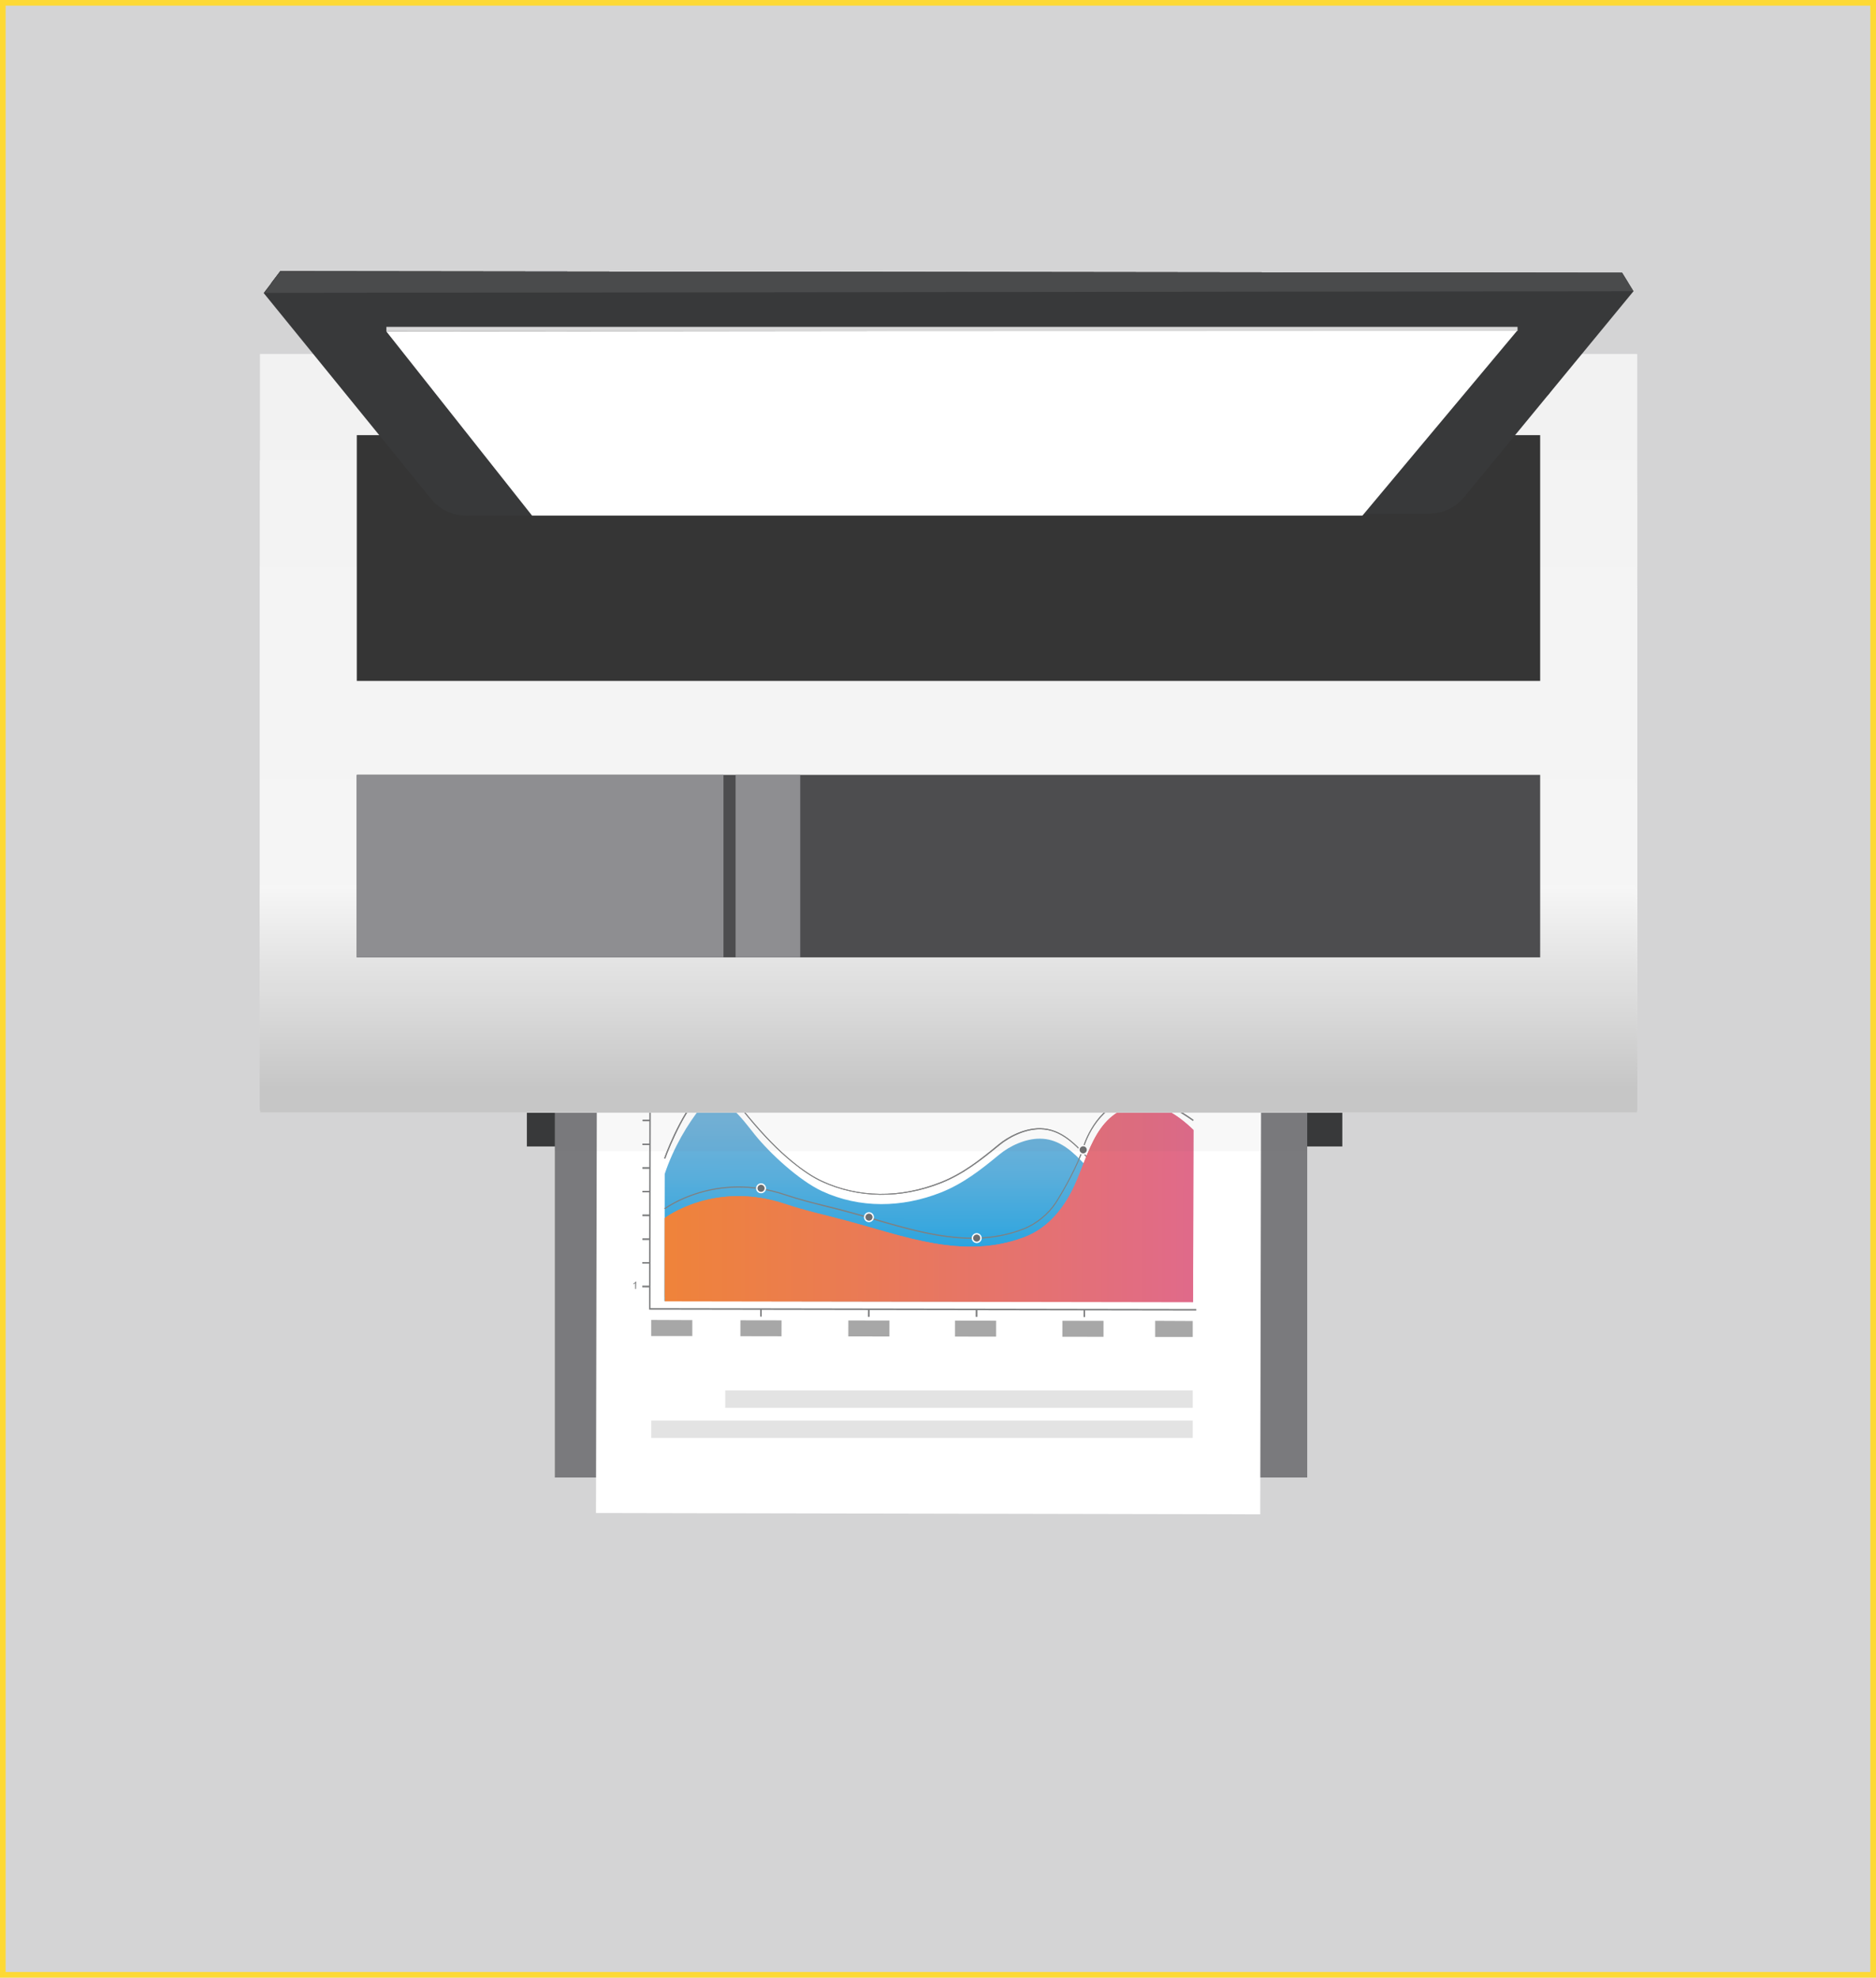 <svg width="166" height="175" viewBox="0 0 166 175" fill="none" xmlns="http://www.w3.org/2000/svg">
<rect width="166" height="175" fill="#D4D4D5"/>
<rect width="166" height="175" stroke="#FDD935"/>
<path d="M118.776 97.905H46.621V101.449H118.776V97.905Z" fill="#38393A"/>
<path d="M115.672 87.979H49.095V130.742H115.672V87.979Z" fill="#7A7A7D"/>
<path d="M111.635 73.455L52.858 73.337L52.736 133.882L111.513 134L111.635 73.455Z" fill="white"/>
<path d="M105.54 123.042H64.175V124.579H105.54V123.042Z" fill="#E3E3E3"/>
<path d="M105.54 125.708H57.62V127.245H105.54V125.708Z" fill="#E3E3E3"/>
<path d="M106.548 82.13H57.919V83.667H106.548V82.13Z" fill="#E3E3E3"/>
<path d="M106.564 85.282H71.692V86.819H106.564V85.282Z" fill="#E3E3E3"/>
<path d="M87.97 109.478C84.393 109.996 80.753 108.929 77.223 107.894C76.419 107.659 75.568 107.408 74.765 107.205C74.245 107.063 73.693 106.922 73.173 106.797C71.944 106.483 70.683 106.17 69.486 105.762C63.309 103.676 58.896 106.954 58.849 106.985L58.786 106.907C58.833 106.875 63.277 103.566 69.517 105.668C70.715 106.075 71.975 106.389 73.204 106.687C73.725 106.812 74.276 106.954 74.796 107.095C75.6 107.314 76.451 107.55 77.254 107.785C81.635 109.071 86.173 110.388 90.538 108.694C91.673 108.255 92.76 107.361 93.406 106.358C94.241 105.056 95.36 102.955 95.786 101.638C95.786 101.638 96.006 100.807 96.558 99.881C97.062 99.019 97.944 97.906 99.315 97.419C101.08 96.792 103.208 97.357 105.618 99.097L105.555 99.176C103.16 97.451 101.064 96.886 99.331 97.513C97.992 97.984 97.125 99.082 96.621 99.928C96.085 100.838 95.864 101.653 95.864 101.669C95.423 103.002 94.304 105.119 93.469 106.42C92.823 107.44 91.704 108.349 90.554 108.788C89.703 109.133 88.836 109.353 87.97 109.478Z" fill="#7F8081"/>
<path d="M56.834 113.779L56.834 113.904L57.496 113.906L57.496 113.78L56.834 113.779Z" fill="#7F8081"/>
<path d="M67.274 115.835L67.273 116.494L67.399 116.494L67.4 115.835L67.274 115.835Z" fill="#7F8081"/>
<path d="M56.281 114.057H56.202V113.54C56.186 113.555 56.154 113.571 56.123 113.602C56.092 113.618 56.06 113.634 56.044 113.65V113.571C56.092 113.555 56.123 113.524 56.17 113.493C56.202 113.461 56.233 113.43 56.249 113.399H56.296L56.281 114.057Z" fill="#7F8081"/>
<path d="M56.835 111.684L56.834 111.81L57.496 111.811L57.496 111.685L56.835 111.684Z" fill="#7F8081"/>
<path d="M56.851 109.589L56.851 109.715L57.513 109.716L57.513 109.59L56.851 109.589Z" fill="#7F8081"/>
<path d="M56.851 107.479L56.851 107.605L57.513 107.606L57.513 107.48L56.851 107.479Z" fill="#7F8081"/>
<path d="M56.852 105.384L56.852 105.51L57.514 105.511L57.514 105.385L56.852 105.384Z" fill="#7F8081"/>
<path d="M56.852 103.29L56.852 103.415L57.514 103.417L57.514 103.291L56.852 103.29Z" fill="#7F8081"/>
<path d="M56.853 101.195L56.853 101.321L57.515 101.322L57.515 101.196L56.853 101.195Z" fill="#7F8081"/>
<path d="M56.869 99.085L56.869 99.21L57.531 99.212L57.531 99.086L56.869 99.085Z" fill="#7F8081"/>
<path d="M56.87 96.99L56.87 97.116L57.531 97.117L57.532 96.991L56.87 96.99Z" fill="#7F8081"/>
<path d="M76.812 115.855L76.81 116.514L76.936 116.514L76.938 115.856L76.812 115.855Z" fill="#7F8081"/>
<path d="M86.349 115.86L86.348 116.518L86.474 116.519L86.475 115.86L86.349 115.86Z" fill="#7F8081"/>
<path d="M95.886 115.88L95.885 116.539L96.011 116.539L96.012 115.88L95.886 115.88Z" fill="#7F8081"/>
<path d="M105.508 106.876C102.908 106.781 100.497 106.044 98.543 104.727C97.787 104.225 97.141 103.504 96.447 102.736C95.203 101.356 93.926 99.944 92.051 99.929C90.885 99.913 89.514 100.462 88.442 101.34C86.772 102.704 85.243 103.912 83.274 104.696C79.697 106.107 75.946 106.06 72.716 104.57C71.897 104.194 71.061 103.63 70.069 102.83C68.792 101.779 67.595 100.556 66.177 98.847L66.114 98.768C65.215 97.686 63.97 96.181 62.269 96.871C60.961 97.388 59.243 101.434 58.865 102.532L58.77 102.5C59.148 101.387 60.882 97.31 62.221 96.793C64.002 96.087 65.263 97.608 66.177 98.721L66.24 98.8C67.658 100.493 68.84 101.716 70.116 102.767C71.093 103.567 71.928 104.116 72.732 104.492C75.931 105.982 79.65 106.029 83.211 104.617C85.165 103.849 86.693 102.642 88.348 101.277C89.199 100.572 90.617 99.835 92.019 99.835C93.942 99.85 95.234 101.277 96.495 102.673C97.188 103.426 97.834 104.147 98.575 104.649C100.513 105.95 102.908 106.687 105.492 106.781L105.508 106.876Z" fill="#7F8081"/>
<path d="M105.508 107.691C103.05 107.597 100.607 106.922 98.559 105.558C96.432 104.131 94.95 100.775 92.035 100.76C90.759 100.744 89.356 101.387 88.395 102.187C86.803 103.504 85.228 104.743 83.242 105.527C79.823 106.875 76.088 106.954 72.732 105.401C70.746 104.476 68.146 102.092 66.775 100.383C65.798 99.176 63.608 95.977 62.001 98.015C60.882 99.427 59.621 101.481 58.818 103.88L58.802 115.124L105.555 115.202L105.508 107.691Z" fill="url(#paint0_linear)"/>
<path d="M63.45 96.636C63.45 96.777 63.324 96.902 63.182 96.902C63.041 96.902 62.915 96.777 62.915 96.636C62.915 96.495 63.041 96.369 63.182 96.369C63.324 96.385 63.45 96.495 63.45 96.636Z" fill="#6D6E6F"/>
<path d="M77.16 107.706C77.16 107.848 77.034 107.973 76.892 107.973C76.75 107.973 76.624 107.848 76.624 107.706C76.624 107.565 76.75 107.44 76.892 107.44C77.034 107.44 77.16 107.565 77.16 107.706Z" fill="#6D6E6F"/>
<path d="M86.693 109.557C86.693 109.698 86.567 109.823 86.425 109.823C86.284 109.823 86.157 109.698 86.157 109.557C86.157 109.415 86.284 109.29 86.425 109.29C86.583 109.29 86.693 109.415 86.693 109.557Z" fill="#6D6E6F"/>
<path d="M96.116 101.748C96.116 101.889 95.99 102.014 95.849 102.014C95.707 102.014 95.581 101.889 95.581 101.748C95.581 101.606 95.707 101.481 95.849 101.481C95.99 101.497 96.116 101.606 96.116 101.748Z" fill="#6D6E6F"/>
<path d="M100.497 97.263C100.497 97.404 100.371 97.529 100.229 97.529C100.087 97.529 99.961 97.404 99.961 97.263C99.961 97.121 100.087 96.996 100.229 96.996C100.371 96.996 100.497 97.106 100.497 97.263Z" fill="#6D6E6F"/>
<path d="M86.031 109.62C83.085 109.62 80.122 108.757 77.223 107.91C76.419 107.675 75.568 107.424 74.765 107.22C74.245 107.079 73.693 106.938 73.173 106.813C71.944 106.499 70.683 106.185 69.486 105.778C63.309 103.692 58.896 106.969 58.849 107.001L58.786 106.922C58.833 106.891 63.277 103.582 69.517 105.684C70.715 106.091 71.975 106.405 73.204 106.703C73.725 106.828 74.276 106.969 74.796 107.111C75.6 107.33 76.451 107.565 77.254 107.8C81.635 109.086 86.173 110.404 90.538 108.71C91.673 108.271 92.76 107.377 93.406 106.374C94.241 105.072 95.36 102.971 95.786 101.653C95.786 101.653 96.006 100.822 96.558 99.897C97.062 99.035 97.944 97.921 99.315 97.435C101.08 96.808 103.208 97.373 105.618 99.113L105.555 99.192C103.16 97.467 101.064 96.902 99.331 97.529C97.992 98 97.125 99.097 96.621 99.944C96.085 100.854 95.864 101.669 95.864 101.685C95.423 103.018 94.304 105.135 93.469 106.436C92.823 107.456 91.704 108.365 90.554 108.804C89.073 109.384 87.544 109.62 86.031 109.62Z" fill="#7F8081"/>
<path d="M105.855 115.83L57.557 115.751L57.589 96.291H57.462L57.431 115.892L105.855 115.971V115.83Z" fill="#7F8081"/>
<path d="M56.834 113.779L56.834 113.904L57.496 113.906L57.496 113.78L56.834 113.779Z" fill="#7F8081"/>
<path d="M67.274 115.835L67.273 116.494L67.399 116.494L67.4 115.835L67.274 115.835Z" fill="#7F8081"/>
<path d="M56.835 111.684L56.834 111.81L57.496 111.811L57.496 111.685L56.835 111.684Z" fill="#7F8081"/>
<path d="M56.851 109.589L56.851 109.715L57.513 109.716L57.513 109.59L56.851 109.589Z" fill="#7F8081"/>
<path d="M56.851 107.479L56.851 107.605L57.513 107.606L57.513 107.48L56.851 107.479Z" fill="#7F8081"/>
<path d="M56.852 105.384L56.852 105.51L57.514 105.511L57.514 105.385L56.852 105.384Z" fill="#7F8081"/>
<path d="M56.852 103.29L56.852 103.415L57.514 103.417L57.514 103.291L56.852 103.29Z" fill="#7F8081"/>
<path d="M56.853 101.195L56.853 101.321L57.515 101.322L57.515 101.196L56.853 101.195Z" fill="#7F8081"/>
<path d="M56.869 99.085L56.869 99.21L57.531 99.212L57.531 99.086L56.869 99.085Z" fill="#7F8081"/>
<path d="M56.87 96.99L56.87 97.116L57.531 97.117L57.532 96.991L56.87 96.99Z" fill="#7F8081"/>
<path d="M76.812 115.855L76.81 116.514L76.936 116.514L76.938 115.856L76.812 115.855Z" fill="#7F8081"/>
<path d="M86.349 115.86L86.348 116.518L86.474 116.519L86.475 115.86L86.349 115.86Z" fill="#7F8081"/>
<path d="M95.886 115.88L95.885 116.539L96.011 116.539L96.012 115.88L95.886 115.88Z" fill="#7F8081"/>
<path d="M105.508 106.876C102.908 106.781 100.497 106.044 98.543 104.727C97.787 104.225 97.141 103.504 96.447 102.736C95.203 101.356 93.926 99.944 92.051 99.929C90.901 99.913 89.514 100.462 88.442 101.34C86.772 102.704 85.243 103.912 83.274 104.696C79.697 106.107 75.946 106.06 72.716 104.57C71.897 104.194 71.061 103.63 70.069 102.83C68.808 101.779 67.595 100.556 66.177 98.847L66.114 98.768C65.215 97.686 63.97 96.181 62.269 96.871C60.961 97.388 59.243 101.434 58.865 102.532L58.77 102.5C59.148 101.387 60.882 97.31 62.221 96.793C64.002 96.087 65.263 97.608 66.177 98.721L66.24 98.8C67.658 100.509 68.84 101.716 70.116 102.767C71.093 103.567 71.928 104.116 72.732 104.492C75.931 105.982 79.65 106.029 83.211 104.617C85.165 103.849 86.693 102.642 88.348 101.277C89.199 100.572 90.617 99.819 92.019 99.835C93.942 99.85 95.234 101.277 96.495 102.673C97.188 103.426 97.834 104.147 98.575 104.649C100.513 105.95 102.908 106.687 105.492 106.781L105.508 106.876Z" fill="#7F8081"/>
<path d="M63.45 96.636C63.45 96.777 63.324 96.902 63.182 96.902C63.041 96.902 62.915 96.777 62.915 96.636C62.915 96.495 63.041 96.369 63.182 96.369C63.324 96.385 63.45 96.495 63.45 96.636Z" fill="#6D6E6F"/>
<path d="M77.16 107.706C77.16 107.848 77.034 107.973 76.892 107.973C76.75 107.973 76.624 107.848 76.624 107.706C76.624 107.565 76.75 107.44 76.892 107.44C77.034 107.44 77.16 107.565 77.16 107.706Z" fill="#6D6E6F"/>
<path d="M86.693 109.557C86.693 109.698 86.567 109.823 86.425 109.823C86.284 109.823 86.157 109.698 86.157 109.557C86.157 109.415 86.284 109.29 86.425 109.29C86.583 109.29 86.693 109.415 86.693 109.557Z" fill="#6D6E6F"/>
<path d="M96.116 101.748C96.116 101.889 95.99 102.014 95.849 102.014C95.707 102.014 95.581 101.889 95.581 101.748C95.581 101.606 95.707 101.481 95.849 101.481C95.99 101.497 96.116 101.606 96.116 101.748Z" fill="#6D6E6F"/>
<path d="M100.497 97.263C100.497 97.404 100.371 97.529 100.229 97.529C100.087 97.529 99.961 97.404 99.961 97.263C99.961 97.121 100.087 96.996 100.229 96.996C100.371 96.996 100.497 97.106 100.497 97.263Z" fill="#6D6E6F"/>
<path d="M58.818 107.785C58.818 107.785 63.214 104.429 69.501 106.546C71.219 107.126 73.031 107.518 74.78 107.989C80.028 109.384 85.228 111.517 90.633 109.478C92.539 108.757 93.863 107.252 94.793 105.495C96.274 102.673 96.7 98.643 100.418 97.827C102.404 97.388 104.247 98.674 105.603 99.991L105.571 114.841L58.818 114.763V107.785Z" fill="url(#paint1_linear)"/>
<path d="M58.818 107.785C58.818 107.785 63.214 104.429 69.501 106.546C71.219 107.126 73.031 107.518 74.78 107.989C80.028 109.384 85.228 111.517 90.633 109.478C92.539 108.757 93.863 107.252 94.793 105.495C96.274 102.673 96.7 98.643 100.418 97.827C102.404 97.388 104.247 98.674 105.603 99.991L105.571 115.233L58.818 115.155V107.785Z" fill="url(#paint2_linear)"/>
<path d="M61.26 118.229H57.62V116.802L61.26 116.817V118.229Z" fill="#A7A7A7"/>
<path d="M69.156 116.836L65.516 116.83L65.514 118.241L69.154 118.248L69.156 116.836Z" fill="#A7A7A7"/>
<path d="M78.705 116.852L75.065 116.846L75.063 118.257L78.703 118.263L78.705 116.852Z" fill="#A7A7A7"/>
<path d="M88.144 116.867L84.504 116.861L84.502 118.272L88.142 118.278L88.144 116.867Z" fill="#A7A7A7"/>
<path d="M97.646 116.883L94.006 116.877L94.004 118.288L97.644 118.294L97.646 116.883Z" fill="#A7A7A7"/>
<path d="M105.54 118.307H102.215V116.88L105.54 116.896V118.307Z" fill="#A7A7A7"/>
<path d="M67.343 105.589C67.586 105.589 67.784 105.393 67.784 105.15C67.784 104.908 67.586 104.711 67.343 104.711C67.099 104.711 66.901 104.908 66.901 105.15C66.901 105.393 67.099 105.589 67.343 105.589Z" fill="white"/>
<path d="M67.658 105.15C67.658 105.323 67.516 105.464 67.343 105.464C67.169 105.464 67.028 105.323 67.028 105.15C67.028 104.978 67.169 104.837 67.343 104.837C67.516 104.837 67.658 104.978 67.658 105.15Z" fill="#6D6E6F"/>
<path d="M76.892 108.145C77.135 108.145 77.333 107.949 77.333 107.706C77.333 107.464 77.135 107.267 76.892 107.267C76.648 107.267 76.451 107.464 76.451 107.706C76.451 107.949 76.648 108.145 76.892 108.145Z" fill="white"/>
<path d="M77.207 107.706C77.207 107.879 77.065 108.02 76.892 108.02C76.719 108.02 76.577 107.879 76.577 107.706C76.577 107.534 76.719 107.392 76.892 107.392C77.065 107.392 77.207 107.534 77.207 107.706Z" fill="#6D6E6F"/>
<path d="M86.425 109.996C86.669 109.996 86.867 109.799 86.867 109.557C86.867 109.314 86.669 109.118 86.425 109.118C86.182 109.118 85.984 109.314 85.984 109.557C85.984 109.799 86.182 109.996 86.425 109.996Z" fill="white"/>
<path d="M86.425 109.87C86.599 109.87 86.74 109.73 86.74 109.557C86.74 109.384 86.599 109.243 86.425 109.243C86.251 109.243 86.11 109.384 86.11 109.557C86.11 109.73 86.251 109.87 86.425 109.87Z" fill="#6D6E6F"/>
<path d="M95.849 102.186C96.092 102.186 96.29 101.99 96.29 101.747C96.29 101.505 96.092 101.308 95.849 101.308C95.605 101.308 95.407 101.505 95.407 101.747C95.407 101.99 95.605 102.186 95.849 102.186Z" fill="white"/>
<path d="M96.164 101.747C96.164 101.92 96.022 102.061 95.849 102.061C95.675 102.061 95.534 101.92 95.534 101.747C95.534 101.575 95.675 101.434 95.849 101.434C96.022 101.434 96.164 101.575 96.164 101.747Z" fill="#6D6E6F"/>
<path d="M100.229 97.702C100.473 97.702 100.67 97.505 100.67 97.263C100.67 97.02 100.473 96.823 100.229 96.823C99.986 96.823 99.788 97.02 99.788 97.263C99.788 97.505 99.986 97.702 100.229 97.702Z" fill="white"/>
<path d="M100.544 97.262C100.544 97.435 100.403 97.576 100.229 97.576C100.056 97.576 99.914 97.435 99.914 97.262C99.914 97.09 100.056 96.949 100.229 96.949C100.403 96.949 100.544 97.09 100.544 97.262Z" fill="#6D6E6F"/>
<path d="M63.135 96.949C63.379 96.949 63.576 96.752 63.576 96.51C63.576 96.267 63.379 96.071 63.135 96.071C62.892 96.071 62.694 96.267 62.694 96.51C62.694 96.752 62.892 96.949 63.135 96.949Z" fill="white"/>
<path d="M63.45 96.51C63.45 96.682 63.309 96.823 63.135 96.823C62.962 96.823 62.82 96.682 62.82 96.51C62.82 96.337 62.962 96.196 63.135 96.196C63.309 96.196 63.45 96.337 63.45 96.51Z" fill="#6D6E6F"/>
<g opacity="0.21">
<path opacity="0.21" d="M115.672 92.762H49.095V101.873H115.672V92.762Z" fill="#575759"/>
</g>
<path d="M144.871 85.627H23V98.454H144.871V85.627Z" fill="#C4C4C4"/>
<path d="M144.871 31.323H23V98.455H144.871V31.323Z" fill="#F2F2F2"/>
<path d="M23 40.716V96.745H144.871V44.401C144.871 44.339 144.824 40.732 144.777 40.732H23V40.716Z" fill="#F3F3F3"/>
<path d="M23 50.125V95.052H144.871V52.995C144.871 52.885 144.777 50.109 144.666 50.109H23V50.125Z" fill="#F4F4F4"/>
<path d="M23 59.518V93.342H144.871V61.603C144.871 61.431 144.729 59.518 144.572 59.518H23Z" fill="#F4F4F4"/>
<path d="M23 68.927V91.649H144.871V70.213C144.871 69.993 144.682 68.911 144.462 68.911H23V68.927Z" fill="#F5F5F5"/>
<path d="M144.367 78.32H23V89.924H144.871V78.822C144.871 78.54 144.635 78.32 144.367 78.32Z" fill="#F6F6F6"/>
<path d="M144.367 78.681H23V90.097H144.871V79.167C144.871 78.9 144.635 78.681 144.367 78.681Z" fill="#F5F5F5"/>
<path d="M144.367 79.041H23V90.269H144.871V79.527C144.871 79.261 144.651 79.041 144.367 79.041Z" fill="#F4F4F4"/>
<path d="M144.383 79.402H23V90.442H144.871V79.888C144.871 79.621 144.651 79.402 144.383 79.402Z" fill="#F3F3F3"/>
<path d="M144.383 79.778H23V90.63H144.871V80.249C144.871 79.982 144.651 79.778 144.383 79.778Z" fill="#F2F2F2"/>
<path d="M144.383 80.139H23V90.802H144.871V80.609C144.871 80.343 144.651 80.139 144.383 80.139Z" fill="#F1F1F1"/>
<path d="M144.399 80.5H23V90.975H144.871V80.97C144.871 80.704 144.651 80.5 144.399 80.5Z" fill="#F0F0F0"/>
<path d="M144.399 80.86H23V91.147H144.871V81.315C144.871 81.064 144.651 80.86 144.399 80.86Z" fill="#EFEFEF"/>
<path d="M144.399 81.221H23V91.32H144.871V81.676C144.871 81.425 144.666 81.221 144.399 81.221Z" fill="#EEEEEE"/>
<path d="M144.414 81.582H23V91.492H144.871V82.036C144.871 81.785 144.666 81.582 144.414 81.582Z" fill="#EDEDED"/>
<path d="M144.414 81.942H23V91.665H144.871V82.381C144.871 82.146 144.666 81.942 144.414 81.942Z" fill="#ECECEC"/>
<path d="M144.414 82.303H23V91.837H144.871V82.742C144.871 82.507 144.666 82.303 144.414 82.303Z" fill="#EBEBEB"/>
<path d="M144.43 82.679H23V92.025H144.871V83.118C144.871 82.868 144.666 82.679 144.43 82.679Z" fill="#EAEAEA"/>
<path d="M144.43 83.04H23V92.198H144.871V83.463C144.871 83.228 144.666 83.04 144.43 83.04Z" fill="#E9E9E9"/>
<path d="M144.446 83.401H23V92.37H144.871V83.824C144.871 83.589 144.682 83.401 144.446 83.401Z" fill="#E8E8E8"/>
<path d="M144.446 83.761H23V92.543H144.871V84.185C144.871 83.949 144.682 83.761 144.446 83.761Z" fill="#E7E7E7"/>
<path d="M144.446 84.122H23V92.715H144.871V84.53C144.871 84.31 144.682 84.122 144.446 84.122Z" fill="#E6E6E6"/>
<path d="M144.462 84.483H23V92.888H144.871V84.89C144.871 84.671 144.682 84.483 144.462 84.483Z" fill="#E5E5E5"/>
<path d="M144.462 84.843H23V93.06H144.871V85.251C144.871 85.031 144.682 84.843 144.462 84.843Z" fill="#E4E4E4"/>
<path d="M144.462 85.22H23V93.249H144.871V85.628C144.871 85.392 144.682 85.22 144.462 85.22Z" fill="#E3E3E3"/>
<path d="M144.477 85.58H23V93.421H144.871V85.972C144.871 85.753 144.698 85.58 144.477 85.58Z" fill="#E2E2E2"/>
<path d="M144.477 85.941H23V93.593H144.871V86.333C144.871 86.113 144.698 85.941 144.477 85.941Z" fill="#E1E1E1"/>
<path d="M144.477 86.302H23V93.766H144.871V86.694C144.871 86.474 144.698 86.302 144.477 86.302Z" fill="#E0E0E0"/>
<path d="M144.493 86.662H23V93.938H144.871V87.039C144.871 86.835 144.698 86.662 144.493 86.662Z" fill="#DFDFDF"/>
<path d="M144.493 87.023H23V94.111H144.871V87.4C144.871 87.196 144.698 87.023 144.493 87.023Z" fill="#DEDEDE"/>
<path d="M144.509 87.384H23V94.283H144.871V87.76C144.871 87.556 144.698 87.384 144.509 87.384Z" fill="#DEDEDE"/>
<path d="M144.509 87.744H23V94.456H144.871V88.105C144.871 87.917 144.698 87.744 144.509 87.744Z" fill="#DDDDDD"/>
<path d="M144.509 88.121H23V94.644H144.871V88.481C144.871 88.278 144.714 88.121 144.509 88.121Z" fill="#DCDCDC"/>
<path d="M144.525 88.481H23V94.801H144.871V88.826C144.871 88.638 144.714 88.481 144.525 88.481Z" fill="#DBDBDB"/>
<path d="M144.525 88.842H23V94.973H144.871V89.171C144.871 88.999 144.714 88.842 144.525 88.842Z" fill="#DADADA"/>
<path d="M144.525 89.203H23V95.146H144.871V89.532C144.871 89.359 144.714 89.203 144.525 89.203Z" fill="#D9D9D9"/>
<path d="M144.54 89.563H23V95.318H144.871V89.893C144.871 89.704 144.714 89.563 144.54 89.563Z" fill="#D8D8D8"/>
<path d="M144.54 89.924H23V95.507H144.871V90.253C144.871 90.065 144.714 89.924 144.54 89.924Z" fill="#D7D7D7"/>
<path d="M144.54 90.285H23V95.663H144.871V90.598C144.871 90.426 144.729 90.285 144.54 90.285Z" fill="#D6D6D6"/>
<path d="M144.556 90.645H23V95.836H144.871V90.959C144.871 90.786 144.729 90.645 144.556 90.645Z" fill="#D5D5D5"/>
<path d="M144.556 91.022H23V96.024H144.871V91.32C144.871 91.147 144.729 91.022 144.556 91.022Z" fill="#D4D4D4"/>
<path d="M144.572 91.382H23V96.197H144.871V91.68C144.871 91.508 144.729 91.382 144.572 91.382Z" fill="#D3D3D3"/>
<path d="M144.572 91.743H23V96.369H144.871V92.041C144.871 91.868 144.729 91.743 144.572 91.743Z" fill="#D2D2D2"/>
<path d="M144.572 92.104H23V96.542H144.871V92.386C144.871 92.229 144.729 92.104 144.572 92.104Z" fill="#D1D1D1"/>
<path d="M144.588 92.464H23V96.714H144.871V92.747C144.871 92.59 144.745 92.464 144.588 92.464Z" fill="#D0D0D0"/>
<path d="M144.588 92.825H23V96.887H144.871V93.108C144.871 92.951 144.745 92.825 144.588 92.825Z" fill="#CFCFCF"/>
<path d="M144.588 93.186H23V97.059H144.871V93.452C144.871 93.311 144.745 93.186 144.588 93.186Z" fill="#CECECE"/>
<path d="M144.603 93.562H23V97.231H144.871V93.813C144.871 93.672 144.745 93.562 144.603 93.562Z" fill="#CDCDCD"/>
<path d="M144.603 93.923H23V97.42H144.871V94.189C144.871 94.033 144.745 93.923 144.603 93.923Z" fill="#CCCCCC"/>
<path d="M144.603 94.283H23V97.592H144.871V94.534C144.871 94.393 144.745 94.283 144.603 94.283Z" fill="#CBCBCB"/>
<path d="M144.619 94.644H23V97.764H144.871V94.895C144.871 94.754 144.761 94.644 144.619 94.644Z" fill="#CACACA"/>
<path d="M144.619 95.005H23V97.937H144.871V95.256C144.871 95.115 144.761 95.005 144.619 95.005Z" fill="#C9C9C9"/>
<path d="M144.619 95.365H23V98.109H144.871V95.6C144.871 95.475 144.761 95.365 144.619 95.365Z" fill="#C8C8C8"/>
<path d="M144.635 95.726H23V98.282H144.871V95.962C144.871 95.836 144.761 95.726 144.635 95.726Z" fill="#C7C7C7"/>
<path d="M144.635 96.087H23V98.454H144.871V96.322C144.871 96.196 144.761 96.087 144.635 96.087Z" fill="#C6C6C6"/>
<path d="M136.283 38.505H31.572V60.255H136.283V38.505Z" fill="#353535"/>
<path d="M136.283 68.566H31.572V84.718H136.283V68.566Z" fill="#4D4D4F"/>
<path d="M64.018 68.566H31.572V84.718H64.018V68.566Z" fill="#8E8E91"/>
<path d="M70.809 68.566H65.089V84.718H70.809V68.566Z" fill="#8E8E91"/>
<path d="M126.498 45.452L41.216 45.624C40.034 45.624 38.9 45.091 38.159 44.166L23.331 25.929L24.796 24L143.532 24.141L144.54 25.772L129.523 44.025C128.783 44.919 127.664 45.452 126.498 45.452Z" fill="#38393A"/>
<path d="M24.796 24L143.532 24.141L144.068 25.019L137.024 34.898C136.646 35.353 133.825 35.62 133.242 35.62L34.614 35.761C34.015 35.761 31.163 35.494 30.784 35.04L23.993 25.051L24.796 24Z" fill="#38393A"/>
<path d="M144.541 25.772L143.533 24.141L24.797 24L23.426 25.913L144.541 25.772Z" fill="#38393A"/>
<g opacity="0.52">
<path opacity="0.52" d="M144.541 25.772L143.533 24.141L24.797 24L23.426 25.913L144.541 25.772Z" fill="#7A7A7D"/>
</g>
<path d="M34.188 29.331L134.282 29.222L120.557 45.624H47.078L34.188 29.331Z" fill="white"/>
<path d="M134.282 28.924H34.188V29.332L134.282 29.285V28.924Z" fill="#D8D8D8"/>
<defs>
<linearGradient id="paint0_linear" x1="82.18" y1="115.132" x2="82.21" y2="97.366" gradientUnits="userSpaceOnUse">
<stop stop-color="#009BE3"/>
<stop offset="0.039" stop-color="#079CE2"/>
<stop offset="0.35" stop-color="#37A7DE"/>
<stop offset="0.624" stop-color="#5AAEDB"/>
<stop offset="0.848" stop-color="#6FB2D9"/>
<stop offset="0.994" stop-color="#77B4D8"/>
</linearGradient>
<linearGradient id="paint1_linear" x1="58.815" y1="106.209" x2="105.576" y2="106.289" gradientUnits="userSpaceOnUse">
<stop stop-color="#EF833A"/>
<stop offset="0.146" stop-color="#EC7E4A"/>
<stop offset="0.508" stop-color="#E5736D"/>
<stop offset="0.806" stop-color="#E16C82"/>
<stop offset="1" stop-color="#E06A8A"/>
</linearGradient>
<linearGradient id="paint2_linear" x1="58.815" y1="106.407" x2="105.576" y2="106.487" gradientUnits="userSpaceOnUse">
<stop stop-color="#EF833A"/>
<stop offset="0.347" stop-color="#EA7B53"/>
<stop offset="1" stop-color="#E06A8A"/>
</linearGradient>
</defs>
</svg>
